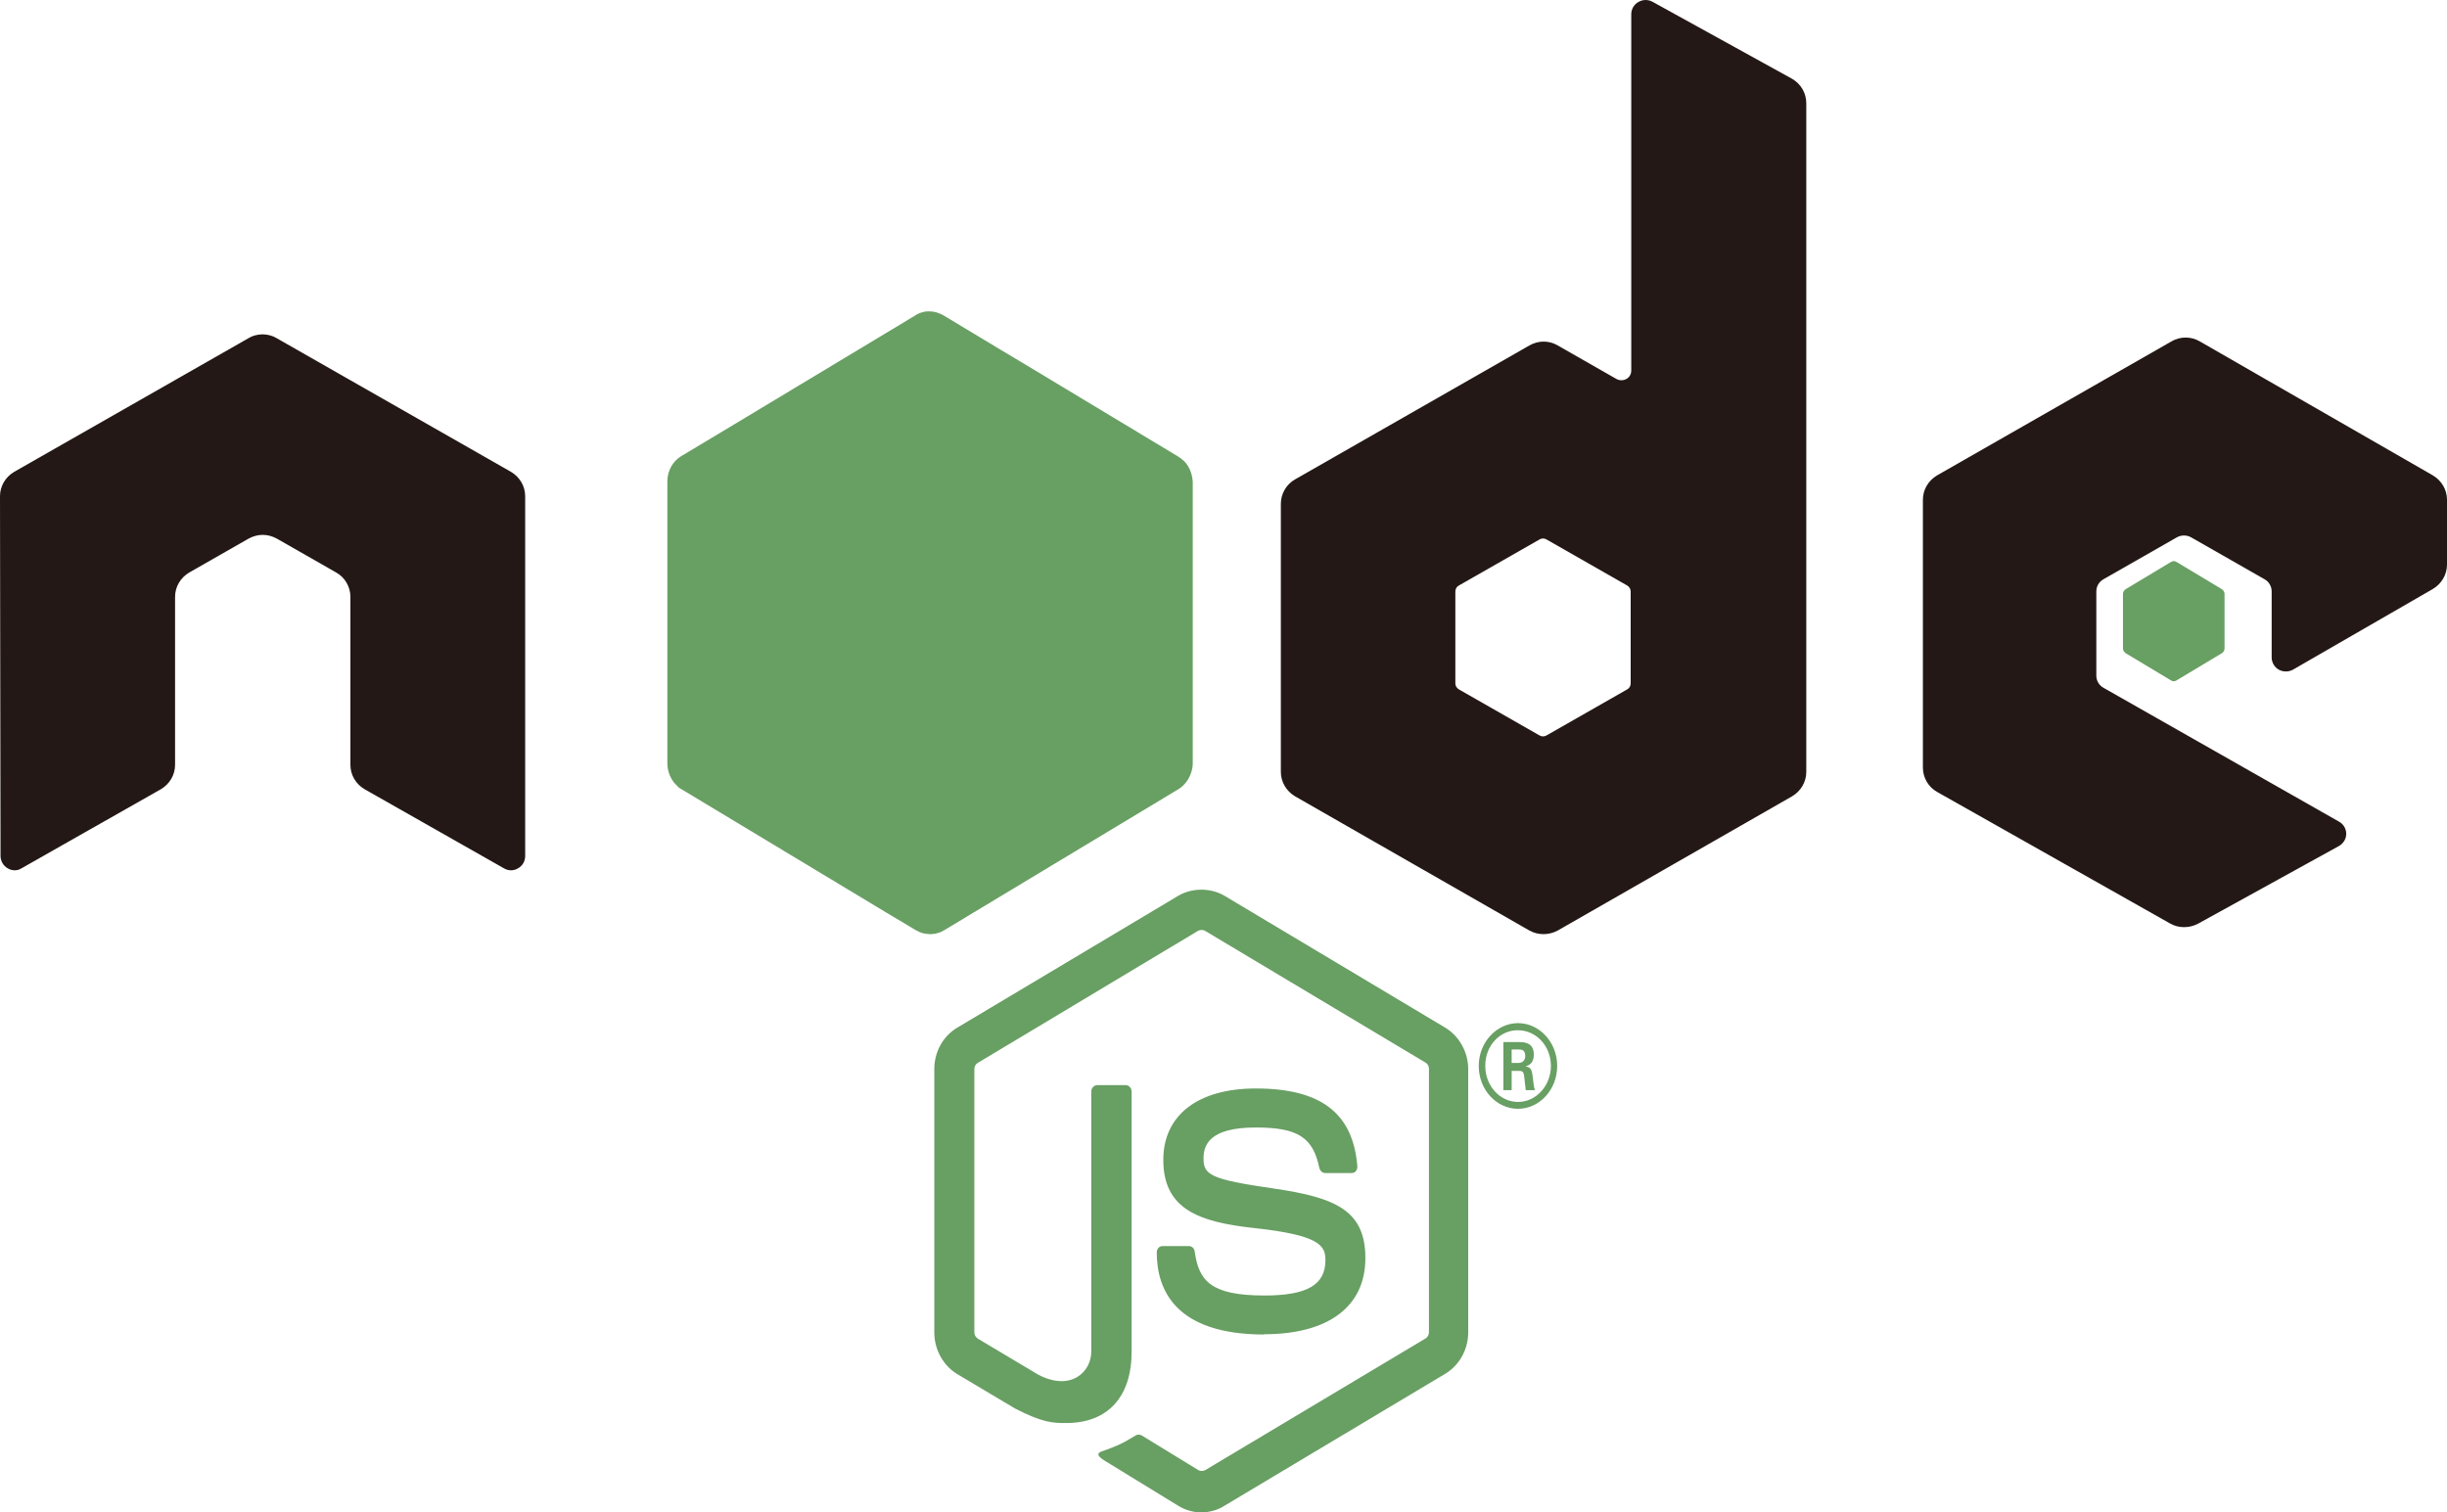 <?xml version="1.0" encoding="UTF-8"?>
<svg width="55px" height="34px" viewBox="0 0 55 34" version="1.1" xmlns="http://www.w3.org/2000/svg" xmlns:xlink="http://www.w3.org/1999/xlink">
    <title>Nodejs</title>
    <g id="页面-1" stroke="none" stroke-width="1" fill="none" fill-rule="evenodd">
        <g id="B2环境图标" transform="translate(-320, -18)" fill-rule="nonzero">
            <g id="Nodejs" transform="translate(320, 18)">
                <path d="M27.009,34 C26.825,34 26.648,33.949 26.489,33.854 L24.835,32.84 C24.59,32.694 24.706,32.643 24.792,32.618 C25.123,32.497 25.19,32.472 25.539,32.262 C25.576,32.243 25.625,32.25 25.662,32.269 L26.936,33.049 C26.979,33.074 27.046,33.074 27.089,33.049 L32.044,30.087 C32.087,30.062 32.118,30.005 32.118,29.948 L32.118,24.025 C32.118,23.968 32.087,23.911 32.038,23.886 L27.083,20.924 C27.04,20.899 26.979,20.899 26.93,20.924 L21.98,23.892 C21.931,23.917 21.9,23.974 21.9,24.031 L21.9,29.954 C21.9,30.011 21.931,30.062 21.98,30.094 L23.34,30.905 C24.075,31.286 24.528,30.836 24.528,30.385 L24.528,24.539 C24.528,24.456 24.59,24.393 24.669,24.393 L25.294,24.393 C25.374,24.393 25.435,24.456 25.435,24.539 L25.435,30.385 C25.435,31.4 24.902,31.99 23.965,31.99 C23.677,31.99 23.45,31.99 22.819,31.666 L21.521,30.893 C21.202,30.703 21,30.341 21,29.954 L21,24.031 C21,23.645 21.196,23.29 21.521,23.099 L26.482,20.138 C26.795,19.954 27.211,19.954 27.524,20.138 L32.479,23.099 C32.798,23.29 33,23.651 33,24.031 L33,29.954 C33,30.341 32.798,30.696 32.479,30.886 L27.524,33.848 C27.371,33.949 27.187,33.994 27.009,34" id="路径" fill="#689F63"></path>
                <path d="M28.418,30 C26.418,30 26,28.994 26,28.154 C26,28.074 26.056,28.012 26.13,28.012 L26.723,28.012 C26.791,28.012 26.842,28.062 26.853,28.136 C26.944,28.79 27.209,29.123 28.418,29.123 C29.384,29.123 29.791,28.883 29.791,28.327 C29.791,28.006 29.672,27.765 28.175,27.605 C26.921,27.469 26.147,27.167 26.147,26.074 C26.147,25.068 26.927,24.469 28.226,24.469 C29.689,24.469 30.412,25.025 30.508,26.216 C30.514,26.259 30.497,26.296 30.475,26.327 C30.452,26.358 30.412,26.37 30.379,26.37 L29.785,26.37 C29.723,26.37 29.672,26.321 29.655,26.259 C29.514,25.568 29.169,25.346 28.226,25.346 C27.175,25.346 27.051,25.747 27.051,26.043 C27.051,26.407 27.198,26.512 28.616,26.716 C30.023,26.92 30.689,27.21 30.689,28.284 C30.689,29.37 29.859,29.994 28.412,29.994 M33.977,23.895 L34.13,23.895 C34.254,23.895 34.282,23.796 34.282,23.741 C34.282,23.593 34.192,23.593 34.136,23.593 L33.977,23.593 L33.977,23.895 L33.977,23.895 Z M33.791,23.426 L34.13,23.426 C34.249,23.426 34.475,23.426 34.475,23.71 C34.475,23.907 34.356,23.951 34.288,23.975 C34.424,23.988 34.435,24.08 34.452,24.222 C34.463,24.309 34.475,24.457 34.503,24.506 L34.294,24.506 C34.288,24.457 34.254,24.179 34.254,24.167 C34.243,24.105 34.22,24.074 34.153,24.074 L33.977,24.074 L33.977,24.506 L33.791,24.506 L33.791,23.426 Z M33.384,23.963 C33.384,24.414 33.718,24.772 34.119,24.772 C34.531,24.772 34.859,24.401 34.859,23.963 C34.859,23.512 34.525,23.16 34.119,23.16 C33.718,23.154 33.379,23.506 33.384,23.963 M35,23.963 C35,24.494 34.605,24.926 34.119,24.926 C33.638,24.926 33.237,24.5 33.237,23.963 C33.237,23.42 33.65,23 34.119,23 C34.593,23 35,23.42 35,23.963" id="形状" fill="#689F63"></path>
                <path d="M11.804,11.154 C11.804,10.929 11.681,10.722 11.485,10.607 L6.218,7.602 C6.132,7.547 6.028,7.523 5.93,7.517 L5.874,7.517 C5.776,7.523 5.672,7.547 5.586,7.602 L0.319,10.607 C0.123,10.722 0,10.929 0,11.154 L0.012,19.245 C0.012,19.354 0.074,19.464 0.172,19.519 C0.27,19.58 0.393,19.58 0.485,19.519 L3.616,17.742 C3.812,17.627 3.935,17.42 3.935,17.195 L3.935,13.417 C3.935,13.192 4.057,12.985 4.254,12.87 L5.586,12.109 C5.684,12.055 5.795,12.024 5.905,12.024 C6.016,12.024 6.126,12.055 6.224,12.109 L7.556,12.87 C7.753,12.979 7.876,13.192 7.876,13.417 L7.876,17.195 C7.876,17.42 7.998,17.627 8.195,17.742 L11.325,19.519 C11.424,19.58 11.546,19.58 11.645,19.519 C11.743,19.464 11.804,19.361 11.804,19.245 L11.804,11.154 L11.804,11.154 Z M36.652,15.364 C36.652,15.419 36.622,15.473 36.573,15.498 L34.762,16.532 C34.713,16.562 34.651,16.562 34.602,16.532 L32.791,15.498 C32.742,15.467 32.711,15.419 32.711,15.364 L32.711,13.296 C32.711,13.241 32.742,13.186 32.791,13.162 L34.602,12.128 C34.651,12.097 34.713,12.097 34.762,12.128 L36.573,13.162 C36.622,13.192 36.652,13.241 36.652,13.296 L36.652,15.364 Z M37.143,0.04 C37.045,-0.014 36.922,-0.014 36.824,0.046 C36.726,0.101 36.665,0.205 36.665,0.32 L36.665,8.332 C36.665,8.411 36.622,8.484 36.554,8.52 C36.487,8.557 36.401,8.557 36.333,8.52 L35.013,7.766 C34.817,7.65 34.578,7.65 34.375,7.766 L29.108,10.777 C28.912,10.887 28.789,11.1 28.789,11.325 L28.789,17.353 C28.789,17.578 28.912,17.785 29.108,17.901 L34.375,20.918 C34.571,21.027 34.811,21.027 35.013,20.918 L40.28,17.901 C40.477,17.785 40.599,17.578 40.599,17.353 L40.599,2.322 C40.599,2.09 40.477,1.884 40.274,1.768 L37.143,0.04 Z M54.681,13.241 C54.877,13.125 55,12.918 55,12.693 L55,11.233 C55,11.008 54.877,10.802 54.681,10.686 L49.445,7.675 C49.248,7.559 49.003,7.559 48.806,7.675 L43.54,10.686 C43.343,10.802 43.22,11.008 43.22,11.233 L43.22,17.256 C43.22,17.481 43.343,17.694 43.54,17.803 L48.776,20.76 C48.966,20.869 49.205,20.869 49.402,20.766 L52.569,19.02 C52.667,18.965 52.735,18.862 52.735,18.746 C52.735,18.631 52.674,18.527 52.575,18.472 L47.278,15.461 C47.18,15.406 47.118,15.303 47.118,15.188 L47.118,13.296 C47.118,13.18 47.18,13.077 47.278,13.022 L48.929,12.079 C49.027,12.024 49.15,12.024 49.248,12.079 L50.9,13.022 C50.998,13.077 51.059,13.18 51.059,13.296 L51.059,14.78 C51.059,14.889 51.121,14.999 51.219,15.054 C51.317,15.108 51.44,15.108 51.538,15.054 L54.681,13.241 L54.681,13.241 Z" id="形状" fill="#231815"></path>
                <path d="M48.797,12.633 C48.834,12.608 48.883,12.608 48.92,12.633 L49.938,13.244 C49.975,13.27 50,13.309 50,13.354 L50,14.576 C50,14.621 49.975,14.666 49.938,14.685 L48.92,15.296 C48.883,15.322 48.834,15.322 48.797,15.296 L47.779,14.685 C47.742,14.659 47.717,14.621 47.717,14.576 L47.717,13.354 C47.717,13.309 47.742,13.264 47.779,13.244 L48.797,12.633 Z M26.624,10.376 L26.611,10.363 C26.605,10.357 26.599,10.35 26.587,10.344 C26.574,10.331 26.556,10.318 26.543,10.305 C26.537,10.299 26.537,10.299 26.531,10.299 L26.476,10.26 L23.027,8.183 L22.478,7.855 L21.207,7.09 C21.151,7.058 21.096,7.039 21.04,7.019 C20.991,7.006 20.941,7 20.892,7 L20.83,7 L20.824,7 C20.812,7 20.799,7.006 20.787,7.006 C20.775,7.006 20.762,7.013 20.756,7.013 C20.744,7.019 20.725,7.019 20.713,7.026 C20.707,7.026 20.695,7.032 20.688,7.032 C20.67,7.039 20.658,7.045 20.645,7.051 L20.639,7.051 C20.621,7.058 20.602,7.071 20.584,7.084 L16.524,9.527 L15.333,10.241 L15.321,10.248 C15.123,10.363 15,10.582 15,10.82 L15,17.161 C15,17.309 15.049,17.45 15.13,17.566 C15.142,17.585 15.16,17.605 15.179,17.624 L15.191,17.637 C15.204,17.65 15.222,17.662 15.234,17.682 L15.247,17.695 C15.265,17.714 15.29,17.727 15.315,17.74 L19.905,20.505 L20.584,20.91 C20.639,20.942 20.695,20.968 20.756,20.981 C20.769,20.981 20.781,20.987 20.787,20.987 C20.806,20.987 20.818,20.994 20.837,20.994 C20.855,20.994 20.867,20.994 20.886,21 L20.904,21 C20.929,21 20.948,21 20.972,20.994 L20.997,20.994 C21.015,20.994 21.034,20.987 21.052,20.981 C21.059,20.981 21.065,20.981 21.071,20.974 L21.083,20.974 L21.139,20.955 C21.145,20.955 21.145,20.955 21.151,20.949 L21.225,20.91 L26.488,17.74 C26.648,17.643 26.759,17.469 26.796,17.283 C26.803,17.244 26.809,17.206 26.809,17.167 L26.809,10.826 C26.796,10.653 26.735,10.492 26.624,10.376 L26.624,10.376 Z" id="形状" fill="#689F63"></path>
            </g>
        </g>
    </g>
</svg>